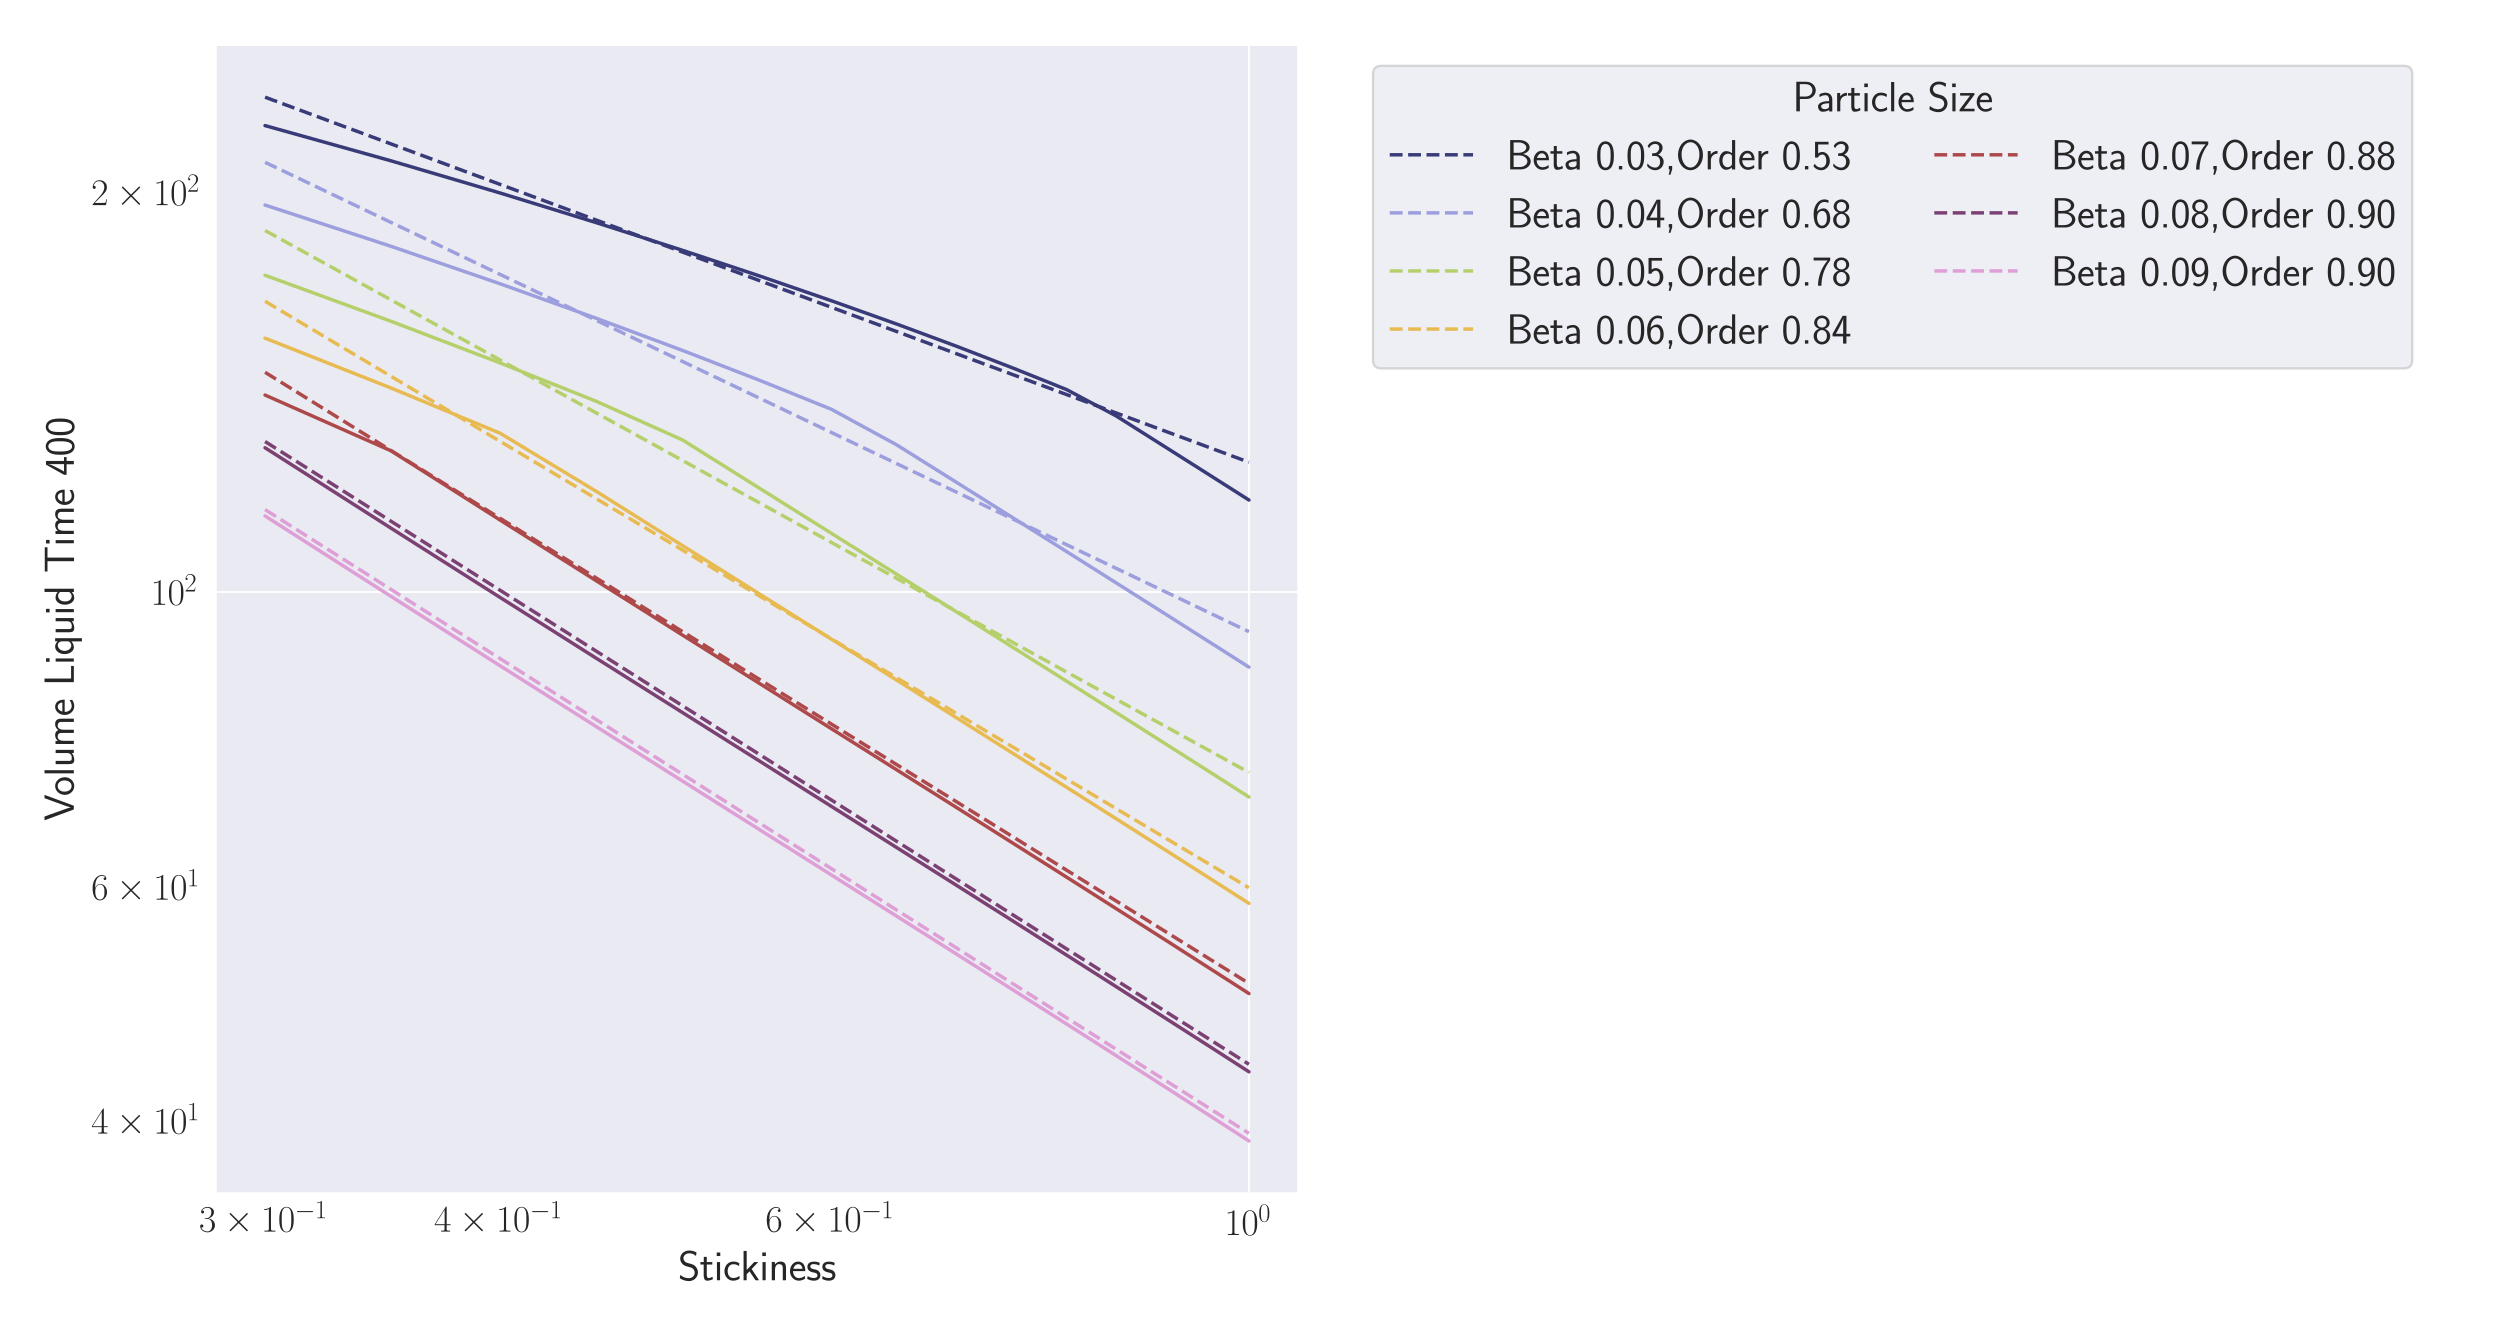 <?xml version="1.0" encoding="utf-8" standalone="no"?>
<!DOCTYPE svg PUBLIC "-//W3C//DTD SVG 1.1//EN"
  "http://www.w3.org/Graphics/SVG/1.1/DTD/svg11.dtd">
<svg xmlns:xlink="http://www.w3.org/1999/xlink" width="1080pt" height="576pt" viewBox="0 0 1080 576" xmlns="http://www.w3.org/2000/svg" version="1.1">
 <defs>
  <style type="text/css">*{stroke-linejoin: round; stroke-linecap: butt}</style>
 </defs>
 <g id="figure_1">
  <g id="patch_1">
   <path d="M 0 576 
L 1080 576 
L 1080 0 
L 0 0 
z
" style="fill: #ffffff"/>
  </g>
  <g id="axes_1">
   <g id="patch_2">
    <path d="M 93.255 515.45 
L 560.786 515.45 
L 560.786 19.44 
L 93.255 19.44 
z
" style="fill: #eaeaf2"/>
   </g>
   <g id="matplotlib.axis_1">
    <g id="xtick_1">
     <g id="line2d_1">
      <path d="M 539.535 515.45 
L 539.535 19.44 
" clip-path="url(#pc35a5060b2)" style="fill: none; stroke: #ffffff; stroke-width: 0.8; stroke-linecap: round"/>
     </g>
     <g id="text_1">
      <!-- $\mathdefault{10^{0}}$ -->
      <g style="fill: #262626" transform="translate(528.941 533.519) scale(0.16 -0.16)">
       <defs>
        <path id="CMR17-31" d="M 1702 4058 
C 1702 4192 1696 4192 1606 4192 
C 1357 3916 979 3827 621 3827 
C 602 3827 570 3827 563 3808 
C 557 3795 557 3782 557 3648 
C 755 3648 1088 3686 1344 3839 
L 1344 461 
C 1344 236 1331 160 781 160 
L 589 160 
L 589 0 
C 896 0 1216 0 1523 0 
C 1830 0 2150 0 2458 0 
L 2458 160 
L 2266 160 
C 1715 160 1702 230 1702 458 
L 1702 4058 
z
" transform="scale(0.016)"/>
        <path id="CMR17-30" d="M 2688 2025 
C 2688 2416 2682 3080 2413 3591 
C 2176 4039 1798 4198 1466 4198 
C 1158 4198 768 4058 525 3597 
C 269 3118 243 2524 243 2025 
C 243 1661 250 1106 448 619 
C 723 -39 1216 -128 1466 -128 
C 1760 -128 2208 -7 2470 600 
C 2662 1042 2688 1559 2688 2025 
z
M 1466 -26 
C 1056 -26 813 325 723 812 
C 653 1188 653 1738 653 2096 
C 653 2588 653 2997 736 3387 
C 858 3929 1216 4096 1466 4096 
C 1728 4096 2067 3923 2189 3400 
C 2272 3036 2278 2607 2278 2096 
C 2278 1680 2278 1169 2202 792 
C 2067 95 1690 -26 1466 -26 
z
" transform="scale(0.016)"/>
       </defs>
       <use xlink:href="#CMR17-31" transform="scale(0.996)"/>
       <use xlink:href="#CMR17-30" transform="translate(45.69 0) scale(0.996)"/>
       <use xlink:href="#CMR17-30" transform="translate(91.381 36.154) scale(0.697)"/>
      </g>
     </g>
    </g>
    <g id="xtick_2">
     <g id="text_2">
      <!-- $\mathdefault{3\times10^{-1}}$ -->
      <g style="fill: #262626" transform="translate(85.93 532.054) scale(0.16 -0.16)">
       <defs>
        <path id="CMR17-33" d="M 1414 2157 
C 1984 2157 2234 1662 2234 1090 
C 2234 320 1824 25 1453 25 
C 1114 25 563 194 390 693 
C 422 680 454 680 486 680 
C 640 680 755 782 755 948 
C 755 1133 614 1216 486 1216 
C 378 1216 211 1165 211 926 
C 211 335 787 -128 1466 -128 
C 2176 -128 2720 430 2720 1085 
C 2720 1707 2208 2157 1600 2227 
C 2086 2328 2554 2756 2554 3329 
C 2554 3820 2048 4179 1472 4179 
C 890 4179 378 3829 378 3329 
C 378 3110 544 3072 627 3072 
C 762 3072 877 3155 877 3321 
C 877 3486 762 3569 627 3569 
C 602 3569 570 3569 544 3557 
C 730 3959 1235 4032 1459 4032 
C 1683 4032 2106 3925 2106 3320 
C 2106 3143 2080 2828 1862 2550 
C 1670 2304 1453 2304 1242 2284 
C 1210 2284 1062 2269 1037 2269 
C 992 2263 966 2257 966 2208 
C 966 2163 973 2157 1101 2157 
L 1414 2157 
z
" transform="scale(0.016)"/>
        <path id="CMSY10-2" d="M 2490 1785 
L 1210 3059 
C 1133 3136 1120 3148 1069 3148 
C 1005 3148 941 3091 941 3020 
C 941 2976 954 2963 1024 2892 
L 2304 1606 
L 1024 320 
C 954 249 941 236 941 192 
C 941 121 1005 64 1069 64 
C 1120 64 1133 76 1210 153 
L 2483 1427 
L 3808 102 
C 3821 96 3866 64 3904 64 
C 3981 64 4032 121 4032 192 
C 4032 204 4032 230 4013 262 
C 4006 275 2989 1280 2669 1606 
L 3840 2777 
C 3872 2816 3968 2899 4000 2937 
C 4006 2950 4032 2976 4032 3020 
C 4032 3091 3981 3148 3904 3148 
C 3853 3148 3827 3123 3757 3052 
L 2490 1785 
z
" transform="scale(0.016)"/>
        <path id="CMSY10-0" d="M 4218 1472 
C 4326 1472 4442 1472 4442 1600 
C 4442 1728 4326 1728 4218 1728 
L 755 1728 
C 646 1728 531 1728 531 1600 
C 531 1472 646 1472 755 1472 
L 4218 1472 
z
" transform="scale(0.016)"/>
       </defs>
       <use xlink:href="#CMR17-33" transform="scale(0.996)"/>
       <use xlink:href="#CMSY10-2" transform="translate(67.83 0) scale(0.996)"/>
       <use xlink:href="#CMR17-31" transform="translate(167.456 0) scale(0.996)"/>
       <use xlink:href="#CMR17-30" transform="translate(213.147 0) scale(0.996)"/>
       <use xlink:href="#CMSY10-0" transform="translate(258.837 36.154) scale(0.697)"/>
       <use xlink:href="#CMR17-31" transform="translate(313.078 36.154) scale(0.697)"/>
      </g>
     </g>
    </g>
    <g id="xtick_3">
     <g id="text_3">
      <!-- $\mathdefault{4\times10^{-1}}$ -->
      <g style="fill: #262626" transform="translate(187.488 532.054) scale(0.16 -0.16)">
       <defs>
        <path id="CMR17-34" d="M 2150 4122 
C 2150 4256 2144 4256 2029 4256 
L 128 1254 
L 128 1088 
L 1779 1088 
L 1779 457 
C 1779 224 1766 160 1318 160 
L 1197 160 
L 1197 0 
C 1402 0 1747 0 1965 0 
C 2182 0 2528 0 2733 0 
L 2733 160 
L 2611 160 
C 2163 160 2150 224 2150 457 
L 2150 1088 
L 2803 1088 
L 2803 1254 
L 2150 1254 
L 2150 4122 
z
M 1798 3703 
L 1798 1254 
L 256 1254 
L 1798 3703 
z
" transform="scale(0.016)"/>
       </defs>
       <use xlink:href="#CMR17-34" transform="scale(0.996)"/>
       <use xlink:href="#CMSY10-2" transform="translate(67.83 0) scale(0.996)"/>
       <use xlink:href="#CMR17-31" transform="translate(167.456 0) scale(0.996)"/>
       <use xlink:href="#CMR17-30" transform="translate(213.147 0) scale(0.996)"/>
       <use xlink:href="#CMSY10-0" transform="translate(258.837 36.154) scale(0.697)"/>
       <use xlink:href="#CMR17-31" transform="translate(313.078 36.154) scale(0.697)"/>
      </g>
     </g>
    </g>
    <g id="xtick_4"/>
    <g id="xtick_5">
     <g id="text_4">
      <!-- $\mathdefault{6\times10^{-1}}$ -->
      <g style="fill: #262626" transform="translate(330.626 532.054) scale(0.16 -0.16)">
       <defs>
        <path id="CMR17-36" d="M 678 2176 
C 678 3690 1395 4032 1811 4032 
C 1946 4032 2272 4009 2400 3776 
C 2298 3776 2106 3776 2106 3553 
C 2106 3381 2246 3323 2336 3323 
C 2394 3323 2566 3348 2566 3560 
C 2566 3954 2246 4179 1805 4179 
C 1043 4179 243 3390 243 1984 
C 243 253 966 -128 1478 -128 
C 2099 -128 2688 427 2688 1283 
C 2688 2081 2170 2662 1517 2662 
C 1126 2662 838 2407 678 1960 
L 678 2176 
z
M 1478 25 
C 691 25 691 1200 691 1436 
C 691 1896 909 2560 1504 2560 
C 1613 2560 1926 2560 2138 2120 
C 2253 1870 2253 1609 2253 1289 
C 2253 944 2253 690 2118 434 
C 1978 171 1773 25 1478 25 
z
" transform="scale(0.016)"/>
       </defs>
       <use xlink:href="#CMR17-36" transform="scale(0.996)"/>
       <use xlink:href="#CMSY10-2" transform="translate(67.83 0) scale(0.996)"/>
       <use xlink:href="#CMR17-31" transform="translate(167.456 0) scale(0.996)"/>
       <use xlink:href="#CMR17-30" transform="translate(213.147 0) scale(0.996)"/>
       <use xlink:href="#CMSY10-0" transform="translate(258.837 36.154) scale(0.697)"/>
       <use xlink:href="#CMR17-31" transform="translate(313.078 36.154) scale(0.697)"/>
      </g>
     </g>
    </g>
    <g id="xtick_6"/>
    <g id="xtick_7"/>
    <g id="xtick_8"/>
    <g id="text_5">
     <!-- Stickiness -->
     <g style="fill: #262626" transform="translate(292.897 553.072) scale(0.18 -0.18)">
      <defs>
       <path id="CMSS17-53" d="M 2797 4169 
C 2515 4334 2208 4480 1690 4480 
C 864 4480 333 3879 333 3266 
C 333 3025 403 2753 653 2475 
C 902 2196 1184 2121 1542 2033 
C 1690 1994 1939 1924 1984 1906 
C 2342 1767 2515 1444 2515 1140 
C 2515 742 2202 318 1645 318 
C 1453 318 890 318 358 819 
L 269 318 
C 794 -64 1363 -128 1651 -128 
C 2438 -128 3002 488 3002 1186 
C 3002 1440 2925 1763 2656 2061 
C 2394 2347 2163 2410 1638 2549 
C 1338 2626 1146 2677 986 2873 
C 877 3013 819 3146 819 3317 
C 819 3673 1126 4060 1690 4060 
C 1971 4060 2336 4002 2707 3660 
L 2797 4169 
z
" transform="scale(0.016)"/>
       <path id="CMSS17-74" d="M 1069 2368 
L 1901 2368 
L 1901 2737 
L 1069 2737 
L 1069 3520 
L 614 3520 
L 614 2737 
L 109 2737 
L 109 2368 
L 602 2368 
L 602 749 
C 602 384 685 -64 1107 -64 
C 1427 -64 1722 25 2003 172 
L 1901 548 
C 1747 414 1562 337 1363 337 
C 1082 337 1069 696 1069 856 
L 1069 2368 
z
" transform="scale(0.016)"/>
       <path id="CMSS17-69" d="M 979 4183 
L 442 4183 
L 442 3648 
L 979 3648 
L 979 4183 
z
M 947 2739 
L 474 2739 
L 474 0 
L 947 0 
L 947 2739 
z
" transform="scale(0.016)"/>
       <path id="CMSS17-63" d="M 2464 2541 
C 2464 2585 2170 2714 2093 2739 
C 1882 2816 1613 2816 1542 2816 
C 710 2816 211 2093 211 1363 
C 211 595 768 -64 1517 -64 
C 1946 -64 2253 76 2502 242 
L 2464 664 
C 2189 453 1869 337 1523 337 
C 1024 337 698 774 698 1369 
C 698 1831 909 2414 1549 2414 
C 1901 2414 2099 2343 2394 2145 
L 2464 2541 
z
" transform="scale(0.016)"/>
       <path id="CMSS17-6b" d="M 1696 1688 
L 2688 2739 
L 2074 2739 
L 954 1554 
L 954 4416 
L 480 4416 
L 480 0 
L 947 0 
L 947 892 
L 1376 1344 
L 2278 0 
L 2822 0 
L 1696 1688 
z
" transform="scale(0.016)"/>
       <path id="CMSS17-6e" d="M 2618 1877 
C 2618 2283 2522 2816 1798 2816 
C 1389 2816 1120 2606 941 2389 
L 941 2758 
L 474 2758 
L 474 0 
L 960 0 
L 960 1559 
C 960 1964 1114 2428 1549 2428 
C 2112 2428 2131 2048 2131 1829 
L 2131 0 
L 2618 0 
L 2618 1877 
z
" transform="scale(0.016)"/>
       <path id="CMSS17-65" d="M 2502 1377 
C 2502 1590 2490 2003 2285 2345 
C 2061 2713 1696 2816 1421 2816 
C 755 2816 192 2188 192 1375 
C 192 582 774 -64 1510 -64 
C 1798 -64 2150 19 2470 248 
C 2470 274 2458 414 2451 420 
C 2451 433 2432 630 2432 656 
C 2125 407 1773 325 1517 325 
C 1107 325 666 667 646 1377 
L 2502 1377 
z
M 698 1728 
C 781 2084 1062 2421 1421 2421 
C 1517 2421 1965 2421 2080 1728 
L 698 1728 
z
" transform="scale(0.016)"/>
       <path id="CMSS17-73" d="M 2061 2627 
C 1683 2807 1389 2807 1197 2807 
C 742 2807 198 2648 198 2003 
C 198 1359 902 1218 1094 1179 
C 1389 1122 1715 1058 1715 740 
C 1715 337 1254 337 1171 337 
C 915 337 563 407 243 638 
L 166 210 
C 531 0 883 -64 1178 -64 
C 1965 -64 2163 416 2163 781 
C 2163 1094 1984 1305 1862 1401 
C 1651 1568 1574 1587 1050 1696 
C 960 1709 646 1779 646 2066 
C 646 2432 1050 2432 1139 2432 
C 1555 2432 1811 2303 1984 2208 
L 2061 2627 
z
" transform="scale(0.016)"/>
      </defs>
      <use xlink:href="#CMSS17-53" transform="scale(0.996)"/>
      <use xlink:href="#CMSS17-74" transform="translate(52.049 0) scale(0.996)"/>
      <use xlink:href="#CMSS17-69" transform="translate(85.88 0) scale(0.996)"/>
      <use xlink:href="#CMSS17-63" transform="translate(108.061 0) scale(0.996)"/>
      <use xlink:href="#CMSS17-6b" transform="translate(149.7 0) scale(0.996)"/>
      <use xlink:href="#CMSS17-69" transform="translate(195.302 0) scale(0.996)"/>
      <use xlink:href="#CMSS17-6e" transform="translate(217.483 0) scale(0.996)"/>
      <use xlink:href="#CMSS17-65" transform="translate(265.688 0) scale(0.996)"/>
      <use xlink:href="#CMSS17-73" transform="translate(307.327 0) scale(0.996)"/>
      <use xlink:href="#CMSS17-73" transform="translate(343.24 0) scale(0.996)"/>
     </g>
    </g>
   </g>
   <g id="matplotlib.axis_2">
    <g id="ytick_1">
     <g id="line2d_2">
      <path d="M 93.255 255.751 
L 560.786 255.751 
" clip-path="url(#pc35a5060b2)" style="fill: none; stroke: #ffffff; stroke-width: 0.8; stroke-linecap: round"/>
     </g>
     <g id="text_6">
      <!-- $\mathdefault{10^{2}}$ -->
      <g style="fill: #262626" transform="translate(65.068 261.286) scale(0.16 -0.16)">
       <defs>
        <path id="CMR17-32" d="M 2669 989 
L 2554 989 
C 2490 536 2438 459 2413 420 
C 2381 369 1920 369 1830 369 
L 602 369 
C 832 619 1280 1072 1824 1597 
C 2214 1967 2669 2402 2669 3035 
C 2669 3790 2067 4224 1395 4224 
C 691 4224 262 3604 262 3030 
C 262 2780 448 2748 525 2748 
C 589 2748 781 2787 781 3010 
C 781 3207 614 3264 525 3264 
C 486 3264 448 3258 422 3245 
C 544 3790 915 4058 1306 4058 
C 1862 4058 2227 3617 2227 3035 
C 2227 2479 1901 2000 1536 1584 
L 262 146 
L 262 0 
L 2515 0 
L 2669 989 
z
" transform="scale(0.016)"/>
       </defs>
       <use xlink:href="#CMR17-31" transform="scale(0.996)"/>
       <use xlink:href="#CMR17-30" transform="translate(45.69 0) scale(0.996)"/>
       <use xlink:href="#CMR17-32" transform="translate(91.381 36.154) scale(0.697)"/>
      </g>
     </g>
    </g>
    <g id="ytick_2">
     <g id="text_7">
      <!-- $\mathdefault{4\times10^{1}}$ -->
      <g style="fill: #262626" transform="translate(39.381 489.704) scale(0.16 -0.16)">
       <use xlink:href="#CMR17-34" transform="scale(0.996)"/>
       <use xlink:href="#CMSY10-2" transform="translate(67.83 0) scale(0.996)"/>
       <use xlink:href="#CMR17-31" transform="translate(167.456 0) scale(0.996)"/>
       <use xlink:href="#CMR17-30" transform="translate(213.147 0) scale(0.996)"/>
       <use xlink:href="#CMR17-31" transform="translate(258.837 36.154) scale(0.697)"/>
      </g>
     </g>
    </g>
    <g id="ytick_3"/>
    <g id="ytick_4">
     <g id="text_8">
      <!-- $\mathdefault{6\times10^{1}}$ -->
      <g style="fill: #262626" transform="translate(39.381 388.657) scale(0.16 -0.16)">
       <use xlink:href="#CMR17-36" transform="scale(0.996)"/>
       <use xlink:href="#CMSY10-2" transform="translate(67.83 0) scale(0.996)"/>
       <use xlink:href="#CMR17-31" transform="translate(167.456 0) scale(0.996)"/>
       <use xlink:href="#CMR17-30" transform="translate(213.147 0) scale(0.996)"/>
       <use xlink:href="#CMR17-31" transform="translate(258.837 36.154) scale(0.697)"/>
      </g>
     </g>
    </g>
    <g id="ytick_5"/>
    <g id="ytick_6"/>
    <g id="ytick_7"/>
    <g id="ytick_8">
     <g id="text_9">
      <!-- $\mathdefault{2\times10^{2}}$ -->
      <g style="fill: #262626" transform="translate(39.381 88.612) scale(0.16 -0.16)">
       <use xlink:href="#CMR17-32" transform="scale(0.996)"/>
       <use xlink:href="#CMSY10-2" transform="translate(67.83 0) scale(0.996)"/>
       <use xlink:href="#CMR17-31" transform="translate(167.456 0) scale(0.996)"/>
       <use xlink:href="#CMR17-30" transform="translate(213.147 0) scale(0.996)"/>
       <use xlink:href="#CMR17-32" transform="translate(258.837 36.154) scale(0.697)"/>
      </g>
     </g>
    </g>
    <g id="text_10">
     <!-- Volume Liquid Time 400 -->
     <g style="fill: #262626" transform="translate(31.893 354.606) rotate(-90) scale(0.18 -0.18)">
      <defs>
       <path id="CMSS17-56" d="M 3910 4416 
L 3411 4416 
L 2304 1362 
C 2272 1273 2074 688 2035 484 
L 2029 484 
C 1978 726 1773 1292 1664 1604 
L 922 3672 
L 646 4416 
L 83 4416 
L 1715 0 
L 2278 0 
L 3910 4416 
z
" transform="scale(0.016)"/>
       <path id="CMSS17-6f" d="M 2829 1356 
C 2829 2176 2221 2816 1504 2816 
C 768 2816 173 2157 173 1356 
C 173 544 787 -64 1498 -64 
C 2227 -64 2829 563 2829 1356 
z
M 1504 337 
C 1050 337 659 709 659 1408 
C 659 2151 1114 2427 1498 2427 
C 1914 2427 2342 2126 2342 1408 
C 2342 683 1926 337 1504 337 
z
" transform="scale(0.016)"/>
       <path id="CMSS17-6c" d="M 947 4416 
L 474 4416 
L 474 0 
L 947 0 
L 947 4416 
z
" transform="scale(0.016)"/>
       <path id="CMSS17-75" d="M 2618 2739 
L 2131 2739 
L 2131 972 
C 2131 498 1786 306 1421 306 
C 998 306 960 447 960 709 
L 960 2739 
L 474 2739 
L 474 678 
C 474 179 646 -64 1088 -64 
C 1306 -64 1798 -13 2144 306 
L 2144 0 
L 2618 0 
L 2618 2739 
z
" transform="scale(0.016)"/>
       <path id="CMSS17-6d" d="M 4288 1877 
C 4288 2308 4179 2816 3462 2816 
C 2982 2816 2694 2516 2566 2331 
C 2451 2670 2182 2816 1798 2816 
C 1363 2816 1088 2568 941 2389 
L 941 2758 
L 474 2758 
L 474 0 
L 960 0 
L 960 1559 
C 960 1939 1101 2428 1555 2428 
C 2138 2428 2138 2016 2138 1829 
L 2138 0 
L 2624 0 
L 2624 1559 
C 2624 1939 2765 2428 3219 2428 
C 3802 2428 3802 2016 3802 1829 
L 3802 0 
L 4288 0 
L 4288 1877 
z
" transform="scale(0.016)"/>
       <path id="CMSS17-4c" d="M 1670 414 
C 1594 414 1517 414 1440 414 
L 1101 414 
L 1101 4416 
L 563 4416 
L 563 0 
L 3002 0 
L 3002 414 
L 1670 414 
z
" transform="scale(0.016)"/>
       <path id="CMSS17-71" d="M 2611 2816 
L 2138 2816 
L 2138 2428 
C 2112 2460 1818 2816 1318 2816 
C 736 2816 211 2228 211 1399 
C 211 633 653 -5 1229 -5 
C 1498 -5 1837 91 2125 365 
L 2125 -1216 
L 2611 -1216 
L 2611 2816 
z
M 2138 914 
C 2138 832 2138 718 1939 554 
C 1888 510 1747 384 1504 384 
C 1050 384 698 850 698 1399 
C 698 2011 1126 2415 1562 2415 
C 1926 2415 2138 2061 2138 1797 
L 2138 914 
z
" transform="scale(0.016)"/>
       <path id="CMSS17-64" d="M 2611 4416 
L 2138 4416 
L 2138 2438 
C 1939 2603 1613 2756 1254 2756 
C 672 2756 211 2131 211 1347 
C 211 562 666 -64 1235 -64 
C 1677 -64 1971 172 2125 306 
L 2125 -13 
L 2611 -13 
L 2611 4416 
z
M 2125 836 
C 2125 747 2125 653 1926 482 
C 1798 375 1645 325 1498 325 
C 1152 325 698 576 698 1340 
C 698 2134 1210 2368 1562 2368 
C 1798 2368 1990 2254 2125 2065 
L 2125 836 
z
" transform="scale(0.016)"/>
       <path id="CMSS17-54" d="M 2317 3968 
L 2848 3968 
C 2925 3968 3002 3968 3078 3968 
L 3878 3968 
L 3878 4376 
L 218 4376 
L 218 3968 
L 1018 3968 
C 1094 3968 1171 3968 1248 3968 
L 1779 3968 
L 1779 -32 
L 2317 -32 
L 2317 3968 
z
" transform="scale(0.016)"/>
       <path id="CMSS17-34" d="M 2253 1088 
L 2835 1088 
L 2835 1477 
L 2253 1477 
L 2253 4192 
L 1690 4192 
L 166 1477 
L 166 1088 
L 1747 1088 
L 1747 0 
L 2253 0 
L 2253 1088 
z
M 659 1477 
C 1030 2127 1766 3439 1766 3885 
L 1766 1477 
L 659 1477 
z
" transform="scale(0.016)"/>
       <path id="CMSS17-30" d="M 2758 2044 
C 2758 2405 2752 3077 2490 3596 
C 2227 4096 1805 4229 1504 4229 
C 1069 4229 698 3975 506 3570 
C 301 3146 243 2709 243 2044 
C 243 1589 262 1031 493 543 
C 755 5 1197 -128 1498 -128 
C 1894 -128 2278 81 2496 518 
C 2720 974 2758 1474 2758 2044 
z
M 1498 261 
C 1011 261 864 811 819 995 
C 742 1310 730 1614 730 2114 
C 730 2506 730 2948 851 3297 
C 998 3701 1254 3840 1498 3840 
C 1971 3840 2125 3372 2176 3208 
C 2272 2873 2272 2481 2272 2114 
C 2272 1526 2272 261 1498 261 
z
" transform="scale(0.016)"/>
      </defs>
      <use xlink:href="#CMSS17-56" transform="scale(0.996)"/>
      <use xlink:href="#CMSS17-6f" transform="translate(59.615 0) scale(0.996)"/>
      <use xlink:href="#CMSS17-6c" transform="translate(106.459 0) scale(0.996)"/>
      <use xlink:href="#CMSS17-75" transform="translate(128.64 0) scale(0.996)"/>
      <use xlink:href="#CMSS17-6d" transform="translate(176.845 0) scale(0.996)"/>
      <use xlink:href="#CMSS17-65" transform="translate(251.074 0) scale(0.996)"/>
      <use xlink:href="#CMSS17-4c" transform="translate(323.942 0) scale(0.996)"/>
      <use xlink:href="#CMSS17-69" transform="translate(374.629 0) scale(0.996)"/>
      <use xlink:href="#CMSS17-71" transform="translate(396.81 0) scale(0.996)"/>
      <use xlink:href="#CMSS17-75" transform="translate(445.015 0) scale(0.996)"/>
      <use xlink:href="#CMSS17-69" transform="translate(493.22 0) scale(0.996)"/>
      <use xlink:href="#CMSS17-64" transform="translate(515.4 0) scale(0.996)"/>
      <use xlink:href="#CMSS17-54" transform="translate(594.834 0) scale(0.996)"/>
      <use xlink:href="#CMSS17-69" transform="translate(658.654 0) scale(0.996)"/>
      <use xlink:href="#CMSS17-6d" transform="translate(680.835 0) scale(0.996)"/>
      <use xlink:href="#CMSS17-65" transform="translate(755.064 0) scale(0.996)"/>
      <use xlink:href="#CMSS17-34" transform="translate(827.932 0) scale(0.996)"/>
      <use xlink:href="#CMSS17-30" transform="translate(874.775 0) scale(0.996)"/>
      <use xlink:href="#CMSS17-30" transform="translate(921.619 0) scale(0.996)"/>
     </g>
    </g>
   </g>
   <g id="line2d_3">
    <path d="M 114.506 54.261 
L 168.925 69.477 
L 216.064 83.383 
L 257.644 96.208 
L 294.839 108.139 
L 328.485 119.337 
L 359.202 129.936 
L 387.459 140.026 
L 413.621 149.738 
L 437.977 159.148 
L 460.76 168.299 
L 482.162 179.681 
L 502.34 192.43 
L 521.427 204.514 
L 539.535 216.01 
" clip-path="url(#pc35a5060b2)" style="fill: none; stroke: #393b79; stroke-width: 1.5; stroke-linecap: round"/>
   </g>
   <g id="line2d_4">
    <path d="M 114.506 41.986 
L 168.925 62.176 
L 216.064 79.666 
L 257.644 95.093 
L 294.839 108.893 
L 328.485 121.376 
L 359.202 132.773 
L 387.459 143.257 
L 413.621 152.963 
L 437.977 162 
L 460.76 170.453 
L 482.162 178.393 
L 502.34 185.88 
L 521.427 192.961 
L 539.535 199.68 
" clip-path="url(#pc35a5060b2)" style="fill: none; stroke-dasharray: 5.55,2.4; stroke-dashoffset: 0; stroke: #393b79; stroke-width: 1.5"/>
   </g>
   <g id="line2d_5">
    <path d="M 114.506 88.591 
L 168.925 106.41 
L 216.064 122.602 
L 257.644 137.523 
L 294.839 151.384 
L 328.485 164.431 
L 359.202 176.836 
L 387.459 192.236 
L 413.621 208.639 
L 437.977 223.946 
L 460.76 238.274 
L 482.162 251.788 
L 502.34 264.554 
L 521.427 276.692 
L 539.535 288.206 
" clip-path="url(#pc35a5060b2)" style="fill: none; stroke: #9c9ede; stroke-width: 1.5; stroke-linecap: round"/>
   </g>
   <g id="line2d_6">
    <path d="M 114.506 70.119 
L 168.925 96.08 
L 216.064 118.569 
L 257.644 138.406 
L 294.839 156.15 
L 328.485 172.202 
L 359.202 186.856 
L 387.459 200.337 
L 413.621 212.818 
L 437.977 224.437 
L 460.76 235.306 
L 482.162 245.516 
L 502.34 255.143 
L 521.427 264.249 
L 539.535 272.887 
" clip-path="url(#pc35a5060b2)" style="fill: none; stroke-dasharray: 5.55,2.4; stroke-dashoffset: 0; stroke: #9c9ede; stroke-width: 1.5"/>
   </g>
   <g id="line2d_7">
    <path d="M 114.506 118.923 
L 168.925 138.797 
L 216.064 156.809 
L 257.644 173.396 
L 294.839 190.061 
L 328.485 211.151 
L 359.202 230.432 
L 387.459 248.143 
L 413.621 264.589 
L 437.977 279.919 
L 460.76 294.269 
L 482.162 307.805 
L 502.34 320.616 
L 521.427 332.74 
L 539.535 344.313 
" clip-path="url(#pc35a5060b2)" style="fill: none; stroke: #b5cf6b; stroke-width: 1.5; stroke-linecap: round"/>
   </g>
   <g id="line2d_8">
    <path d="M 114.506 99.59 
L 168.925 129.564 
L 216.064 155.529 
L 257.644 178.431 
L 294.839 198.918 
L 328.485 217.451 
L 359.202 234.37 
L 387.459 249.934 
L 413.621 264.344 
L 437.977 277.759 
L 460.76 290.309 
L 482.162 302.097 
L 502.34 313.211 
L 521.427 323.724 
L 539.535 333.698 
" clip-path="url(#pc35a5060b2)" style="fill: none; stroke-dasharray: 5.55,2.4; stroke-dashoffset: 0; stroke: #b5cf6b; stroke-width: 1.5"/>
   </g>
   <g id="line2d_9">
    <path d="M 114.506 146.09 
L 168.925 167.624 
L 216.064 187.171 
L 257.644 212.312 
L 294.839 235.711 
L 328.485 256.839 
L 359.202 276.136 
L 387.459 293.885 
L 413.621 310.342 
L 437.977 325.715 
L 460.76 340.112 
L 482.162 353.679 
L 502.34 366.515 
L 521.427 378.684 
L 539.535 390.267 
" clip-path="url(#pc35a5060b2)" style="fill: none; stroke: #e7ba52; stroke-width: 1.5; stroke-linecap: round"/>
   </g>
   <g id="line2d_10">
    <path d="M 114.506 130.141 
L 168.925 162.583 
L 216.064 190.686 
L 257.644 215.474 
L 294.839 237.647 
L 328.485 257.706 
L 359.202 276.018 
L 387.459 292.864 
L 413.621 308.46 
L 437.977 322.98 
L 460.76 336.562 
L 482.162 349.321 
L 502.34 361.35 
L 521.427 372.729 
L 539.535 383.524 
" clip-path="url(#pc35a5060b2)" style="fill: none; stroke-dasharray: 5.55,2.4; stroke-dashoffset: 0; stroke: #e7ba52; stroke-width: 1.5"/>
   </g>
   <g id="line2d_11">
    <path d="M 114.506 170.671 
L 168.925 194.758 
L 216.064 224.683 
L 257.644 250.935 
L 294.839 274.358 
L 328.485 295.494 
L 359.202 314.841 
L 387.459 332.624 
L 413.621 349.109 
L 437.977 364.504 
L 460.76 378.919 
L 482.162 392.522 
L 502.34 405.367 
L 521.427 417.597 
L 539.535 429.207 
" clip-path="url(#pc35a5060b2)" style="fill: none; stroke: #ad494a; stroke-width: 1.5; stroke-linecap: round"/>
   </g>
   <g id="line2d_12">
    <path d="M 114.506 160.835 
L 168.925 194.636 
L 216.064 223.916 
L 257.644 249.743 
L 294.839 272.846 
L 328.485 293.745 
L 359.202 312.824 
L 387.459 330.375 
L 413.621 346.625 
L 437.977 361.753 
L 460.76 375.905 
L 482.162 389.198 
L 502.34 401.731 
L 521.427 413.587 
L 539.535 424.834 
" clip-path="url(#pc35a5060b2)" style="fill: none; stroke-dasharray: 5.55,2.4; stroke-dashoffset: 0; stroke: #ad494a; stroke-width: 1.5"/>
   </g>
   <g id="line2d_13">
    <path d="M 114.506 193.441 
L 168.925 228.18 
L 216.064 258.115 
L 257.644 284.398 
L 294.839 307.825 
L 328.485 329.019 
L 359.202 348.382 
L 387.459 366.209 
L 413.621 382.717 
L 437.977 398.129 
L 460.76 412.61 
L 482.162 426.228 
L 502.34 439.144 
L 521.427 451.358 
L 539.535 463.008 
" clip-path="url(#pc35a5060b2)" style="fill: none; stroke: #7b4173; stroke-width: 1.5; stroke-linecap: round"/>
   </g>
   <g id="line2d_14">
    <path d="M 114.506 190.739 
L 168.925 225.184 
L 216.064 255.023 
L 257.644 281.342 
L 294.839 304.885 
L 328.485 326.183 
L 359.202 345.626 
L 387.459 363.512 
L 413.621 380.071 
L 437.977 395.488 
L 460.76 409.909 
L 482.162 423.456 
L 502.34 436.229 
L 521.427 448.31 
L 539.535 459.772 
" clip-path="url(#pc35a5060b2)" style="fill: none; stroke-dasharray: 5.55,2.4; stroke-dashoffset: 0; stroke: #7b4173; stroke-width: 1.5"/>
   </g>
   <g id="line2d_15">
    <path d="M 114.506 222.898 
L 168.925 257.638 
L 216.064 287.626 
L 257.644 313.936 
L 294.839 337.42 
L 328.485 358.641 
L 359.202 378.017 
L 387.459 395.861 
L 413.621 412.431 
L 437.977 427.88 
L 460.76 442.366 
L 482.162 456.03 
L 502.34 468.932 
L 521.427 481.206 
L 539.535 492.904 
" clip-path="url(#pc35a5060b2)" style="fill: none; stroke: #de9ed6; stroke-width: 1.5; stroke-linecap: round"/>
   </g>
   <g id="line2d_16">
    <path d="M 114.506 220.147 
L 168.925 254.649 
L 216.064 284.536 
L 257.644 310.898 
L 294.839 334.48 
L 328.485 355.812 
L 359.202 375.287 
L 387.459 393.202 
L 413.621 409.789 
L 437.977 425.231 
L 460.76 439.676 
L 482.162 453.245 
L 502.34 466.038 
L 521.427 478.139 
L 539.535 489.62 
" clip-path="url(#pc35a5060b2)" style="fill: none; stroke-dasharray: 5.55,2.4; stroke-dashoffset: 0; stroke: #de9ed6; stroke-width: 1.5"/>
   </g>
   <g id="patch_3">
    <path d="M 93.255 515.45 
L 93.255 19.44 
" style="fill: none; stroke: #ffffff; stroke-width: 0.8; stroke-linejoin: miter; stroke-linecap: square"/>
   </g>
   <g id="patch_4">
    <path d="M 560.786 515.45 
L 560.786 19.44 
" style="fill: none; stroke: #ffffff; stroke-width: 0.8; stroke-linejoin: miter; stroke-linecap: square"/>
   </g>
   <g id="patch_5">
    <path d="M 93.255 515.45 
L 560.786 515.45 
" style="fill: none; stroke: #ffffff; stroke-width: 0.8; stroke-linejoin: miter; stroke-linecap: square"/>
   </g>
   <g id="patch_6">
    <path d="M 93.255 19.44 
L 560.786 19.44 
" style="fill: none; stroke: #ffffff; stroke-width: 0.8; stroke-linejoin: miter; stroke-linecap: square"/>
   </g>
   <g id="legend_1">
    <g id="patch_7">
     <path d="M 596.763 159.134 
L 1038.487 159.134 
Q 1042.087 159.134 1042.087 155.534 
L 1042.087 32.04 
Q 1042.087 28.44 1038.487 28.44 
L 596.763 28.44 
Q 593.163 28.44 593.163 32.04 
L 593.163 155.534 
Q 593.163 159.134 596.763 159.134 
z
" style="fill: #eaeaf2; opacity: 0.8; stroke: #cccccc; stroke-linejoin: miter"/>
    </g>
    <g id="text_11">
     <!-- Particle Size -->
     <g style="fill: #262626" transform="translate(774.37 48.093) scale(0.18 -0.18)">
      <defs>
       <path id="CMSS17-50" d="M 2106 1856 
C 2874 1856 3501 2453 3501 3158 
C 3501 3850 2899 4453 2067 4453 
L 570 4453 
L 570 0 
L 1107 0 
L 1107 1856 
L 2106 1856 
z
M 1926 4096 
C 2669 4096 2995 3627 2995 3157 
C 2995 2720 2694 2226 1926 2226 
L 1094 2226 
L 1094 4096 
L 1926 4096 
z
" transform="scale(0.016)"/>
       <path id="CMSS17-61" d="M 2406 1791 
C 2406 2392 1978 2808 1402 2808 
C 1120 2808 813 2757 461 2553 
L 499 2135 
C 659 2248 934 2432 1395 2432 
C 1722 2432 1920 2180 1920 1782 
L 1920 1536 
C 896 1536 256 1238 256 726 
C 256 461 416 -64 947 -64 
C 1043 -64 1562 -64 1933 217 
L 1933 -19 
L 2406 -19 
L 2406 1791 
z
M 1920 816 
C 1920 701 1920 548 1728 434 
C 1562 325 1350 325 1261 325 
C 941 325 723 511 723 744 
C 723 1211 1722 1211 1920 1211 
L 1920 816 
z
" transform="scale(0.016)"/>
       <path id="CMSS17-72" d="M 954 1363 
C 954 1965 1395 2368 1958 2368 
L 1958 2789 
C 1549 2789 1165 2585 934 2253 
L 934 2758 
L 480 2758 
L 480 0 
L 954 0 
L 954 1363 
z
" transform="scale(0.016)"/>
       <path id="CMSS17-7a" d="M 2400 2502 
L 2400 2750 
L 250 2750 
L 250 2368 
L 1069 2368 
C 1146 2368 1222 2368 1299 2368 
L 1747 2368 
L 166 261 
L 166 0 
L 2419 0 
L 2419 395 
L 1549 395 
C 1472 395 1395 395 1318 395 
L 826 395 
L 2400 2502 
z
" transform="scale(0.016)"/>
      </defs>
      <use xlink:href="#CMSS17-50" transform="scale(0.996)"/>
      <use xlink:href="#CMSS17-61" transform="translate(57.133 0) scale(0.996)"/>
      <use xlink:href="#CMSS17-72" transform="translate(99.453 0) scale(0.996)"/>
      <use xlink:href="#CMSS17-74" transform="translate(131.362 0) scale(0.996)"/>
      <use xlink:href="#CMSS17-69" transform="translate(165.194 0) scale(0.996)"/>
      <use xlink:href="#CMSS17-63" transform="translate(187.375 0) scale(0.996)"/>
      <use xlink:href="#CMSS17-6c" transform="translate(229.013 0) scale(0.996)"/>
      <use xlink:href="#CMSS17-65" transform="translate(251.194 0) scale(0.996)"/>
      <use xlink:href="#CMSS17-53" transform="translate(324.062 0) scale(0.996)"/>
      <use xlink:href="#CMSS17-69" transform="translate(376.111 0) scale(0.996)"/>
      <use xlink:href="#CMSS17-7a" transform="translate(398.291 0) scale(0.996)"/>
      <use xlink:href="#CMSS17-65" transform="translate(438.969 0) scale(0.996)"/>
     </g>
    </g>
    <g id="line2d_17">
     <path d="M 600.363 66.881 
L 618.363 66.881 
L 636.363 66.881 
" style="fill: none; stroke-dasharray: 5.55,2.4; stroke-dashoffset: 0; stroke: #393b79; stroke-width: 1.5"/>
    </g>
    <g id="text_12">
     <!-- Beta 0.03,Order 0.53 -->
     <g style="fill: #262626" transform="translate(650.763 73.181) scale(0.18 -0.18)">
      <defs>
       <path id="CMSS17-42" d="M 570 4416 
L 570 0 
L 2163 0 
C 3034 0 3667 574 3667 1200 
C 3667 1685 3251 2176 2502 2317 
C 3334 2558 3501 3040 3501 3313 
C 3501 3883 2874 4416 1997 4416 
L 570 4416 
z
M 1088 2496 
L 1088 4059 
L 1824 4059 
C 2483 4059 3002 3724 3002 3306 
C 3002 2926 2592 2496 1766 2496 
L 1088 2496 
z
M 1088 357 
L 1088 2107 
L 1939 2107 
C 2630 2107 3162 1679 3162 1206 
C 3162 772 2694 357 1984 357 
L 1088 357 
z
" transform="scale(0.016)"/>
       <path id="CMSS17-2e" d="M 1088 510 
L 576 510 
L 576 0 
L 1088 0 
L 1088 510 
z
" transform="scale(0.016)"/>
       <path id="CMSS17-33" d="M 1005 2025 
L 1440 2025 
C 2042 2025 2214 1507 2214 1146 
C 2214 653 1933 267 1472 267 
C 1114 267 608 444 320 912 
C 275 691 275 678 250 526 
C 550 88 1037 -128 1485 -128 
C 2214 -128 2752 473 2752 1138 
C 2752 1638 2400 2057 1920 2215 
C 2304 2424 2586 2816 2586 3273 
C 2586 3805 2093 4229 1491 4229 
C 941 4229 512 3892 333 3530 
C 378 3468 493 3284 550 3189 
C 691 3562 1056 3840 1485 3840 
C 1843 3840 2080 3607 2080 3271 
C 2080 2923 1856 2543 1478 2455 
C 1453 2455 1056 2417 1005 2411 
L 1005 2025 
z
" transform="scale(0.016)"/>
       <path id="CMSS17-2c" d="M 1088 6 
L 1088 510 
L 576 510 
L 576 0 
L 736 0 
L 570 -800 
L 826 -800 
L 1088 6 
z
" transform="scale(0.016)"/>
       <path id="CMSS17-4f" d="M 4096 2178 
C 4096 3503 3219 4497 2214 4497 
C 1210 4497 333 3497 333 2178 
C 333 847 1222 -128 2214 -128 
C 3206 -128 4096 847 4096 2178 
z
M 2214 273 
C 1510 273 870 1057 870 2261 
C 870 3433 1549 4096 2214 4096 
C 2880 4096 3558 3433 3558 2261 
C 3558 1051 2912 273 2214 273 
z
" transform="scale(0.016)"/>
       <path id="CMSS17-35" d="M 934 3752 
L 2502 3752 
L 2502 4160 
L 467 4160 
L 467 1781 
L 896 1781 
C 1011 2046 1248 2240 1555 2240 
C 1843 2240 2163 1989 2163 1266 
C 2163 493 1709 267 1376 267 
C 966 267 589 512 422 851 
L 218 499 
C 512 49 992 -128 1376 -128 
C 2118 -128 2701 497 2701 1253 
C 2701 2030 2182 2629 1562 2629 
C 1338 2629 1120 2553 934 2399 
L 934 3752 
z
" transform="scale(0.016)"/>
      </defs>
      <use xlink:href="#CMSS17-42" transform="scale(0.996)"/>
      <use xlink:href="#CMSS17-65" transform="translate(62.338 0) scale(0.996)"/>
      <use xlink:href="#CMSS17-74" transform="translate(103.977 0) scale(0.996)"/>
      <use xlink:href="#CMSS17-61" transform="translate(137.808 0) scale(0.996)"/>
      <use xlink:href="#CMSS17-30" transform="translate(213.959 0) scale(0.996)"/>
      <use xlink:href="#CMSS17-2e" transform="translate(260.803 0) scale(0.996)"/>
      <use xlink:href="#CMSS17-30" transform="translate(286.827 0) scale(0.996)"/>
      <use xlink:href="#CMSS17-33" transform="translate(333.671 0) scale(0.996)"/>
      <use xlink:href="#CMSS17-2c" transform="translate(380.515 0) scale(0.996)"/>
      <use xlink:href="#CMSS17-4f" transform="translate(406.539 0) scale(0.996)"/>
      <use xlink:href="#CMSS17-72" transform="translate(475.563 0) scale(0.996)"/>
      <use xlink:href="#CMSS17-64" transform="translate(507.473 0) scale(0.996)"/>
      <use xlink:href="#CMSS17-65" transform="translate(555.678 0) scale(0.996)"/>
      <use xlink:href="#CMSS17-72" transform="translate(597.317 0) scale(0.996)"/>
      <use xlink:href="#CMSS17-30" transform="translate(660.455 0) scale(0.996)"/>
      <use xlink:href="#CMSS17-2e" transform="translate(707.299 0) scale(0.996)"/>
      <use xlink:href="#CMSS17-35" transform="translate(733.323 0) scale(0.996)"/>
      <use xlink:href="#CMSS17-33" transform="translate(780.167 0) scale(0.996)"/>
     </g>
    </g>
    <g id="line2d_18">
     <path d="M 600.363 91.969 
L 618.363 91.969 
L 636.363 91.969 
" style="fill: none; stroke-dasharray: 5.55,2.4; stroke-dashoffset: 0; stroke: #9c9ede; stroke-width: 1.5"/>
    </g>
    <g id="text_13">
     <!-- Beta 0.04,Order 0.68 -->
     <g style="fill: #262626" transform="translate(650.763 98.269) scale(0.18 -0.18)">
      <defs>
       <path id="CMSS17-36" d="M 2496 4101 
C 2227 4210 2035 4229 1856 4229 
C 1024 4229 250 3368 250 2006 
C 250 265 986 -128 1510 -128 
C 1798 -128 2086 -39 2362 280 
C 2643 617 2752 898 2752 1389 
C 2752 2179 2362 2880 1779 2880 
C 1357 2880 992 2657 768 2376 
C 832 3258 1254 3840 1862 3840 
C 2029 3840 2246 3816 2496 3710 
L 2496 4101 
z
M 774 1369 
C 774 1420 774 1452 781 1548 
C 781 2045 1069 2491 1536 2491 
C 1837 2491 1990 2332 2106 2135 
C 2240 1886 2246 1650 2246 1388 
C 2246 1140 2246 891 2099 637 
C 1978 439 1818 267 1510 267 
C 902 267 800 1114 774 1369 
z
" transform="scale(0.016)"/>
       <path id="CMSS17-38" d="M 1933 2222 
C 2419 2380 2669 2760 2669 3134 
C 2669 3722 2157 4229 1504 4229 
C 826 4229 333 3708 333 3144 
C 333 2780 576 2403 1069 2241 
C 442 1997 250 1512 250 1149 
C 250 446 819 -128 1498 -128 
C 2202 -128 2752 455 2752 1138 
C 2752 1557 2502 2000 1933 2222 
z
M 1504 2432 
C 1075 2432 787 2712 787 3136 
C 787 3566 1075 3840 1504 3840 
C 1901 3840 2214 3591 2214 3136 
C 2214 2687 1907 2432 1504 2432 
z
M 1504 267 
C 1139 267 749 517 749 1156 
C 749 1813 1184 2043 1498 2043 
C 1843 2043 2253 1800 2253 1156 
C 2253 491 1830 267 1504 267 
z
" transform="scale(0.016)"/>
      </defs>
      <use xlink:href="#CMSS17-42" transform="scale(0.996)"/>
      <use xlink:href="#CMSS17-65" transform="translate(62.338 0) scale(0.996)"/>
      <use xlink:href="#CMSS17-74" transform="translate(103.977 0) scale(0.996)"/>
      <use xlink:href="#CMSS17-61" transform="translate(137.808 0) scale(0.996)"/>
      <use xlink:href="#CMSS17-30" transform="translate(213.959 0) scale(0.996)"/>
      <use xlink:href="#CMSS17-2e" transform="translate(260.803 0) scale(0.996)"/>
      <use xlink:href="#CMSS17-30" transform="translate(286.827 0) scale(0.996)"/>
      <use xlink:href="#CMSS17-34" transform="translate(333.671 0) scale(0.996)"/>
      <use xlink:href="#CMSS17-2c" transform="translate(380.515 0) scale(0.996)"/>
      <use xlink:href="#CMSS17-4f" transform="translate(406.539 0) scale(0.996)"/>
      <use xlink:href="#CMSS17-72" transform="translate(475.563 0) scale(0.996)"/>
      <use xlink:href="#CMSS17-64" transform="translate(507.473 0) scale(0.996)"/>
      <use xlink:href="#CMSS17-65" transform="translate(555.678 0) scale(0.996)"/>
      <use xlink:href="#CMSS17-72" transform="translate(597.317 0) scale(0.996)"/>
      <use xlink:href="#CMSS17-30" transform="translate(660.455 0) scale(0.996)"/>
      <use xlink:href="#CMSS17-2e" transform="translate(707.299 0) scale(0.996)"/>
      <use xlink:href="#CMSS17-36" transform="translate(733.323 0) scale(0.996)"/>
      <use xlink:href="#CMSS17-38" transform="translate(780.167 0) scale(0.996)"/>
     </g>
    </g>
    <g id="line2d_19">
     <path d="M 600.363 117.057 
L 618.363 117.057 
L 636.363 117.057 
" style="fill: none; stroke-dasharray: 5.55,2.4; stroke-dashoffset: 0; stroke: #b5cf6b; stroke-width: 1.5"/>
    </g>
    <g id="text_14">
     <!-- Beta 0.05,Order 0.78 -->
     <g style="fill: #262626" transform="translate(650.763 123.357) scale(0.18 -0.18)">
      <defs>
       <path id="CMSS17-37" d="M 1389 3776 
C 1466 3776 1542 3776 1619 3776 
L 2355 3776 
C 1440 2711 915 1365 915 -32 
L 1427 -32 
C 1427 1323 1875 2696 2752 3795 
L 2752 4209 
L 250 4209 
L 250 3776 
L 1389 3776 
z
" transform="scale(0.016)"/>
      </defs>
      <use xlink:href="#CMSS17-42" transform="scale(0.996)"/>
      <use xlink:href="#CMSS17-65" transform="translate(62.338 0) scale(0.996)"/>
      <use xlink:href="#CMSS17-74" transform="translate(103.977 0) scale(0.996)"/>
      <use xlink:href="#CMSS17-61" transform="translate(137.808 0) scale(0.996)"/>
      <use xlink:href="#CMSS17-30" transform="translate(213.959 0) scale(0.996)"/>
      <use xlink:href="#CMSS17-2e" transform="translate(260.803 0) scale(0.996)"/>
      <use xlink:href="#CMSS17-30" transform="translate(286.827 0) scale(0.996)"/>
      <use xlink:href="#CMSS17-35" transform="translate(333.671 0) scale(0.996)"/>
      <use xlink:href="#CMSS17-2c" transform="translate(380.515 0) scale(0.996)"/>
      <use xlink:href="#CMSS17-4f" transform="translate(406.539 0) scale(0.996)"/>
      <use xlink:href="#CMSS17-72" transform="translate(475.563 0) scale(0.996)"/>
      <use xlink:href="#CMSS17-64" transform="translate(507.473 0) scale(0.996)"/>
      <use xlink:href="#CMSS17-65" transform="translate(555.678 0) scale(0.996)"/>
      <use xlink:href="#CMSS17-72" transform="translate(597.317 0) scale(0.996)"/>
      <use xlink:href="#CMSS17-30" transform="translate(660.455 0) scale(0.996)"/>
      <use xlink:href="#CMSS17-2e" transform="translate(707.299 0) scale(0.996)"/>
      <use xlink:href="#CMSS17-37" transform="translate(733.323 0) scale(0.996)"/>
      <use xlink:href="#CMSS17-38" transform="translate(780.167 0) scale(0.996)"/>
     </g>
    </g>
    <g id="line2d_20">
     <path d="M 600.363 142.146 
L 618.363 142.146 
L 636.363 142.146 
" style="fill: none; stroke-dasharray: 5.55,2.4; stroke-dashoffset: 0; stroke: #e7ba52; stroke-width: 1.5"/>
    </g>
    <g id="text_15">
     <!-- Beta 0.06,Order 0.84 -->
     <g style="fill: #262626" transform="translate(650.763 148.446) scale(0.18 -0.18)">
      <use xlink:href="#CMSS17-42" transform="scale(0.996)"/>
      <use xlink:href="#CMSS17-65" transform="translate(62.338 0) scale(0.996)"/>
      <use xlink:href="#CMSS17-74" transform="translate(103.977 0) scale(0.996)"/>
      <use xlink:href="#CMSS17-61" transform="translate(137.808 0) scale(0.996)"/>
      <use xlink:href="#CMSS17-30" transform="translate(213.959 0) scale(0.996)"/>
      <use xlink:href="#CMSS17-2e" transform="translate(260.803 0) scale(0.996)"/>
      <use xlink:href="#CMSS17-30" transform="translate(286.827 0) scale(0.996)"/>
      <use xlink:href="#CMSS17-36" transform="translate(333.671 0) scale(0.996)"/>
      <use xlink:href="#CMSS17-2c" transform="translate(380.515 0) scale(0.996)"/>
      <use xlink:href="#CMSS17-4f" transform="translate(406.539 0) scale(0.996)"/>
      <use xlink:href="#CMSS17-72" transform="translate(475.563 0) scale(0.996)"/>
      <use xlink:href="#CMSS17-64" transform="translate(507.473 0) scale(0.996)"/>
      <use xlink:href="#CMSS17-65" transform="translate(555.678 0) scale(0.996)"/>
      <use xlink:href="#CMSS17-72" transform="translate(597.317 0) scale(0.996)"/>
      <use xlink:href="#CMSS17-30" transform="translate(660.455 0) scale(0.996)"/>
      <use xlink:href="#CMSS17-2e" transform="translate(707.299 0) scale(0.996)"/>
      <use xlink:href="#CMSS17-38" transform="translate(733.323 0) scale(0.996)"/>
      <use xlink:href="#CMSS17-34" transform="translate(780.167 0) scale(0.996)"/>
     </g>
    </g>
    <g id="line2d_21">
     <path d="M 835.625 66.881 
L 853.625 66.881 
L 871.625 66.881 
" style="fill: none; stroke-dasharray: 5.55,2.4; stroke-dashoffset: 0; stroke: #ad494a; stroke-width: 1.5"/>
    </g>
    <g id="text_16">
     <!-- Beta 0.07,Order 0.88 -->
     <g style="fill: #262626" transform="translate(886.025 73.181) scale(0.18 -0.18)">
      <use xlink:href="#CMSS17-42" transform="scale(0.996)"/>
      <use xlink:href="#CMSS17-65" transform="translate(62.338 0) scale(0.996)"/>
      <use xlink:href="#CMSS17-74" transform="translate(103.977 0) scale(0.996)"/>
      <use xlink:href="#CMSS17-61" transform="translate(137.808 0) scale(0.996)"/>
      <use xlink:href="#CMSS17-30" transform="translate(213.959 0) scale(0.996)"/>
      <use xlink:href="#CMSS17-2e" transform="translate(260.803 0) scale(0.996)"/>
      <use xlink:href="#CMSS17-30" transform="translate(286.827 0) scale(0.996)"/>
      <use xlink:href="#CMSS17-37" transform="translate(333.671 0) scale(0.996)"/>
      <use xlink:href="#CMSS17-2c" transform="translate(380.515 0) scale(0.996)"/>
      <use xlink:href="#CMSS17-4f" transform="translate(406.539 0) scale(0.996)"/>
      <use xlink:href="#CMSS17-72" transform="translate(475.563 0) scale(0.996)"/>
      <use xlink:href="#CMSS17-64" transform="translate(507.473 0) scale(0.996)"/>
      <use xlink:href="#CMSS17-65" transform="translate(555.678 0) scale(0.996)"/>
      <use xlink:href="#CMSS17-72" transform="translate(597.317 0) scale(0.996)"/>
      <use xlink:href="#CMSS17-30" transform="translate(660.455 0) scale(0.996)"/>
      <use xlink:href="#CMSS17-2e" transform="translate(707.299 0) scale(0.996)"/>
      <use xlink:href="#CMSS17-38" transform="translate(733.323 0) scale(0.996)"/>
      <use xlink:href="#CMSS17-38" transform="translate(780.167 0) scale(0.996)"/>
     </g>
    </g>
    <g id="line2d_22">
     <path d="M 835.625 91.969 
L 853.625 91.969 
L 871.625 91.969 
" style="fill: none; stroke-dasharray: 5.55,2.4; stroke-dashoffset: 0; stroke: #7b4173; stroke-width: 1.5"/>
    </g>
    <g id="text_17">
     <!-- Beta 0.08,Order 0.90 -->
     <g style="fill: #262626" transform="translate(886.025 98.269) scale(0.18 -0.18)">
      <defs>
       <path id="CMSS17-39" d="M 435 174 
C 614 21 845 -128 1235 -128 
C 2010 -128 2752 721 2752 2095 
C 2752 3932 1952 4229 1523 4229 
C 1094 4229 819 4041 582 3741 
C 301 3397 250 3090 250 2733 
C 250 2307 326 2045 506 1745 
C 749 1357 973 1275 1222 1275 
C 1600 1275 1978 1459 2234 1776 
C 2189 902 1798 267 1235 267 
C 1005 267 819 339 634 516 
L 435 174 
z
M 2214 2746 
C 2221 2703 2221 2622 2221 2596 
C 2221 2074 1914 1664 1466 1664 
C 1171 1664 1018 1813 902 2006 
C 762 2249 755 2485 755 2733 
C 755 2976 755 3244 934 3511 
C 1069 3703 1235 3840 1523 3840 
C 2112 3840 2208 3000 2214 2746 
z
" transform="scale(0.016)"/>
      </defs>
      <use xlink:href="#CMSS17-42" transform="scale(0.996)"/>
      <use xlink:href="#CMSS17-65" transform="translate(62.338 0) scale(0.996)"/>
      <use xlink:href="#CMSS17-74" transform="translate(103.977 0) scale(0.996)"/>
      <use xlink:href="#CMSS17-61" transform="translate(137.808 0) scale(0.996)"/>
      <use xlink:href="#CMSS17-30" transform="translate(213.959 0) scale(0.996)"/>
      <use xlink:href="#CMSS17-2e" transform="translate(260.803 0) scale(0.996)"/>
      <use xlink:href="#CMSS17-30" transform="translate(286.827 0) scale(0.996)"/>
      <use xlink:href="#CMSS17-38" transform="translate(333.671 0) scale(0.996)"/>
      <use xlink:href="#CMSS17-2c" transform="translate(380.515 0) scale(0.996)"/>
      <use xlink:href="#CMSS17-4f" transform="translate(406.539 0) scale(0.996)"/>
      <use xlink:href="#CMSS17-72" transform="translate(475.563 0) scale(0.996)"/>
      <use xlink:href="#CMSS17-64" transform="translate(507.473 0) scale(0.996)"/>
      <use xlink:href="#CMSS17-65" transform="translate(555.678 0) scale(0.996)"/>
      <use xlink:href="#CMSS17-72" transform="translate(597.317 0) scale(0.996)"/>
      <use xlink:href="#CMSS17-30" transform="translate(660.455 0) scale(0.996)"/>
      <use xlink:href="#CMSS17-2e" transform="translate(707.299 0) scale(0.996)"/>
      <use xlink:href="#CMSS17-39" transform="translate(733.323 0) scale(0.996)"/>
      <use xlink:href="#CMSS17-30" transform="translate(780.167 0) scale(0.996)"/>
     </g>
    </g>
    <g id="line2d_23">
     <path d="M 835.625 117.057 
L 853.625 117.057 
L 871.625 117.057 
" style="fill: none; stroke-dasharray: 5.55,2.4; stroke-dashoffset: 0; stroke: #de9ed6; stroke-width: 1.5"/>
    </g>
    <g id="text_18">
     <!-- Beta 0.09,Order 0.90 -->
     <g style="fill: #262626" transform="translate(886.025 123.357) scale(0.18 -0.18)">
      <use xlink:href="#CMSS17-42" transform="scale(0.996)"/>
      <use xlink:href="#CMSS17-65" transform="translate(62.338 0) scale(0.996)"/>
      <use xlink:href="#CMSS17-74" transform="translate(103.977 0) scale(0.996)"/>
      <use xlink:href="#CMSS17-61" transform="translate(137.808 0) scale(0.996)"/>
      <use xlink:href="#CMSS17-30" transform="translate(213.959 0) scale(0.996)"/>
      <use xlink:href="#CMSS17-2e" transform="translate(260.803 0) scale(0.996)"/>
      <use xlink:href="#CMSS17-30" transform="translate(286.827 0) scale(0.996)"/>
      <use xlink:href="#CMSS17-39" transform="translate(333.671 0) scale(0.996)"/>
      <use xlink:href="#CMSS17-2c" transform="translate(380.515 0) scale(0.996)"/>
      <use xlink:href="#CMSS17-4f" transform="translate(406.539 0) scale(0.996)"/>
      <use xlink:href="#CMSS17-72" transform="translate(475.563 0) scale(0.996)"/>
      <use xlink:href="#CMSS17-64" transform="translate(507.473 0) scale(0.996)"/>
      <use xlink:href="#CMSS17-65" transform="translate(555.678 0) scale(0.996)"/>
      <use xlink:href="#CMSS17-72" transform="translate(597.317 0) scale(0.996)"/>
      <use xlink:href="#CMSS17-30" transform="translate(660.455 0) scale(0.996)"/>
      <use xlink:href="#CMSS17-2e" transform="translate(707.299 0) scale(0.996)"/>
      <use xlink:href="#CMSS17-39" transform="translate(733.323 0) scale(0.996)"/>
      <use xlink:href="#CMSS17-30" transform="translate(780.167 0) scale(0.996)"/>
     </g>
    </g>
   </g>
  </g>
 </g>
 <defs>
  <clipPath id="pc35a5060b2">
   <rect x="93.255" y="19.44" width="467.531" height="496.01"/>
  </clipPath>
 </defs>
</svg>
